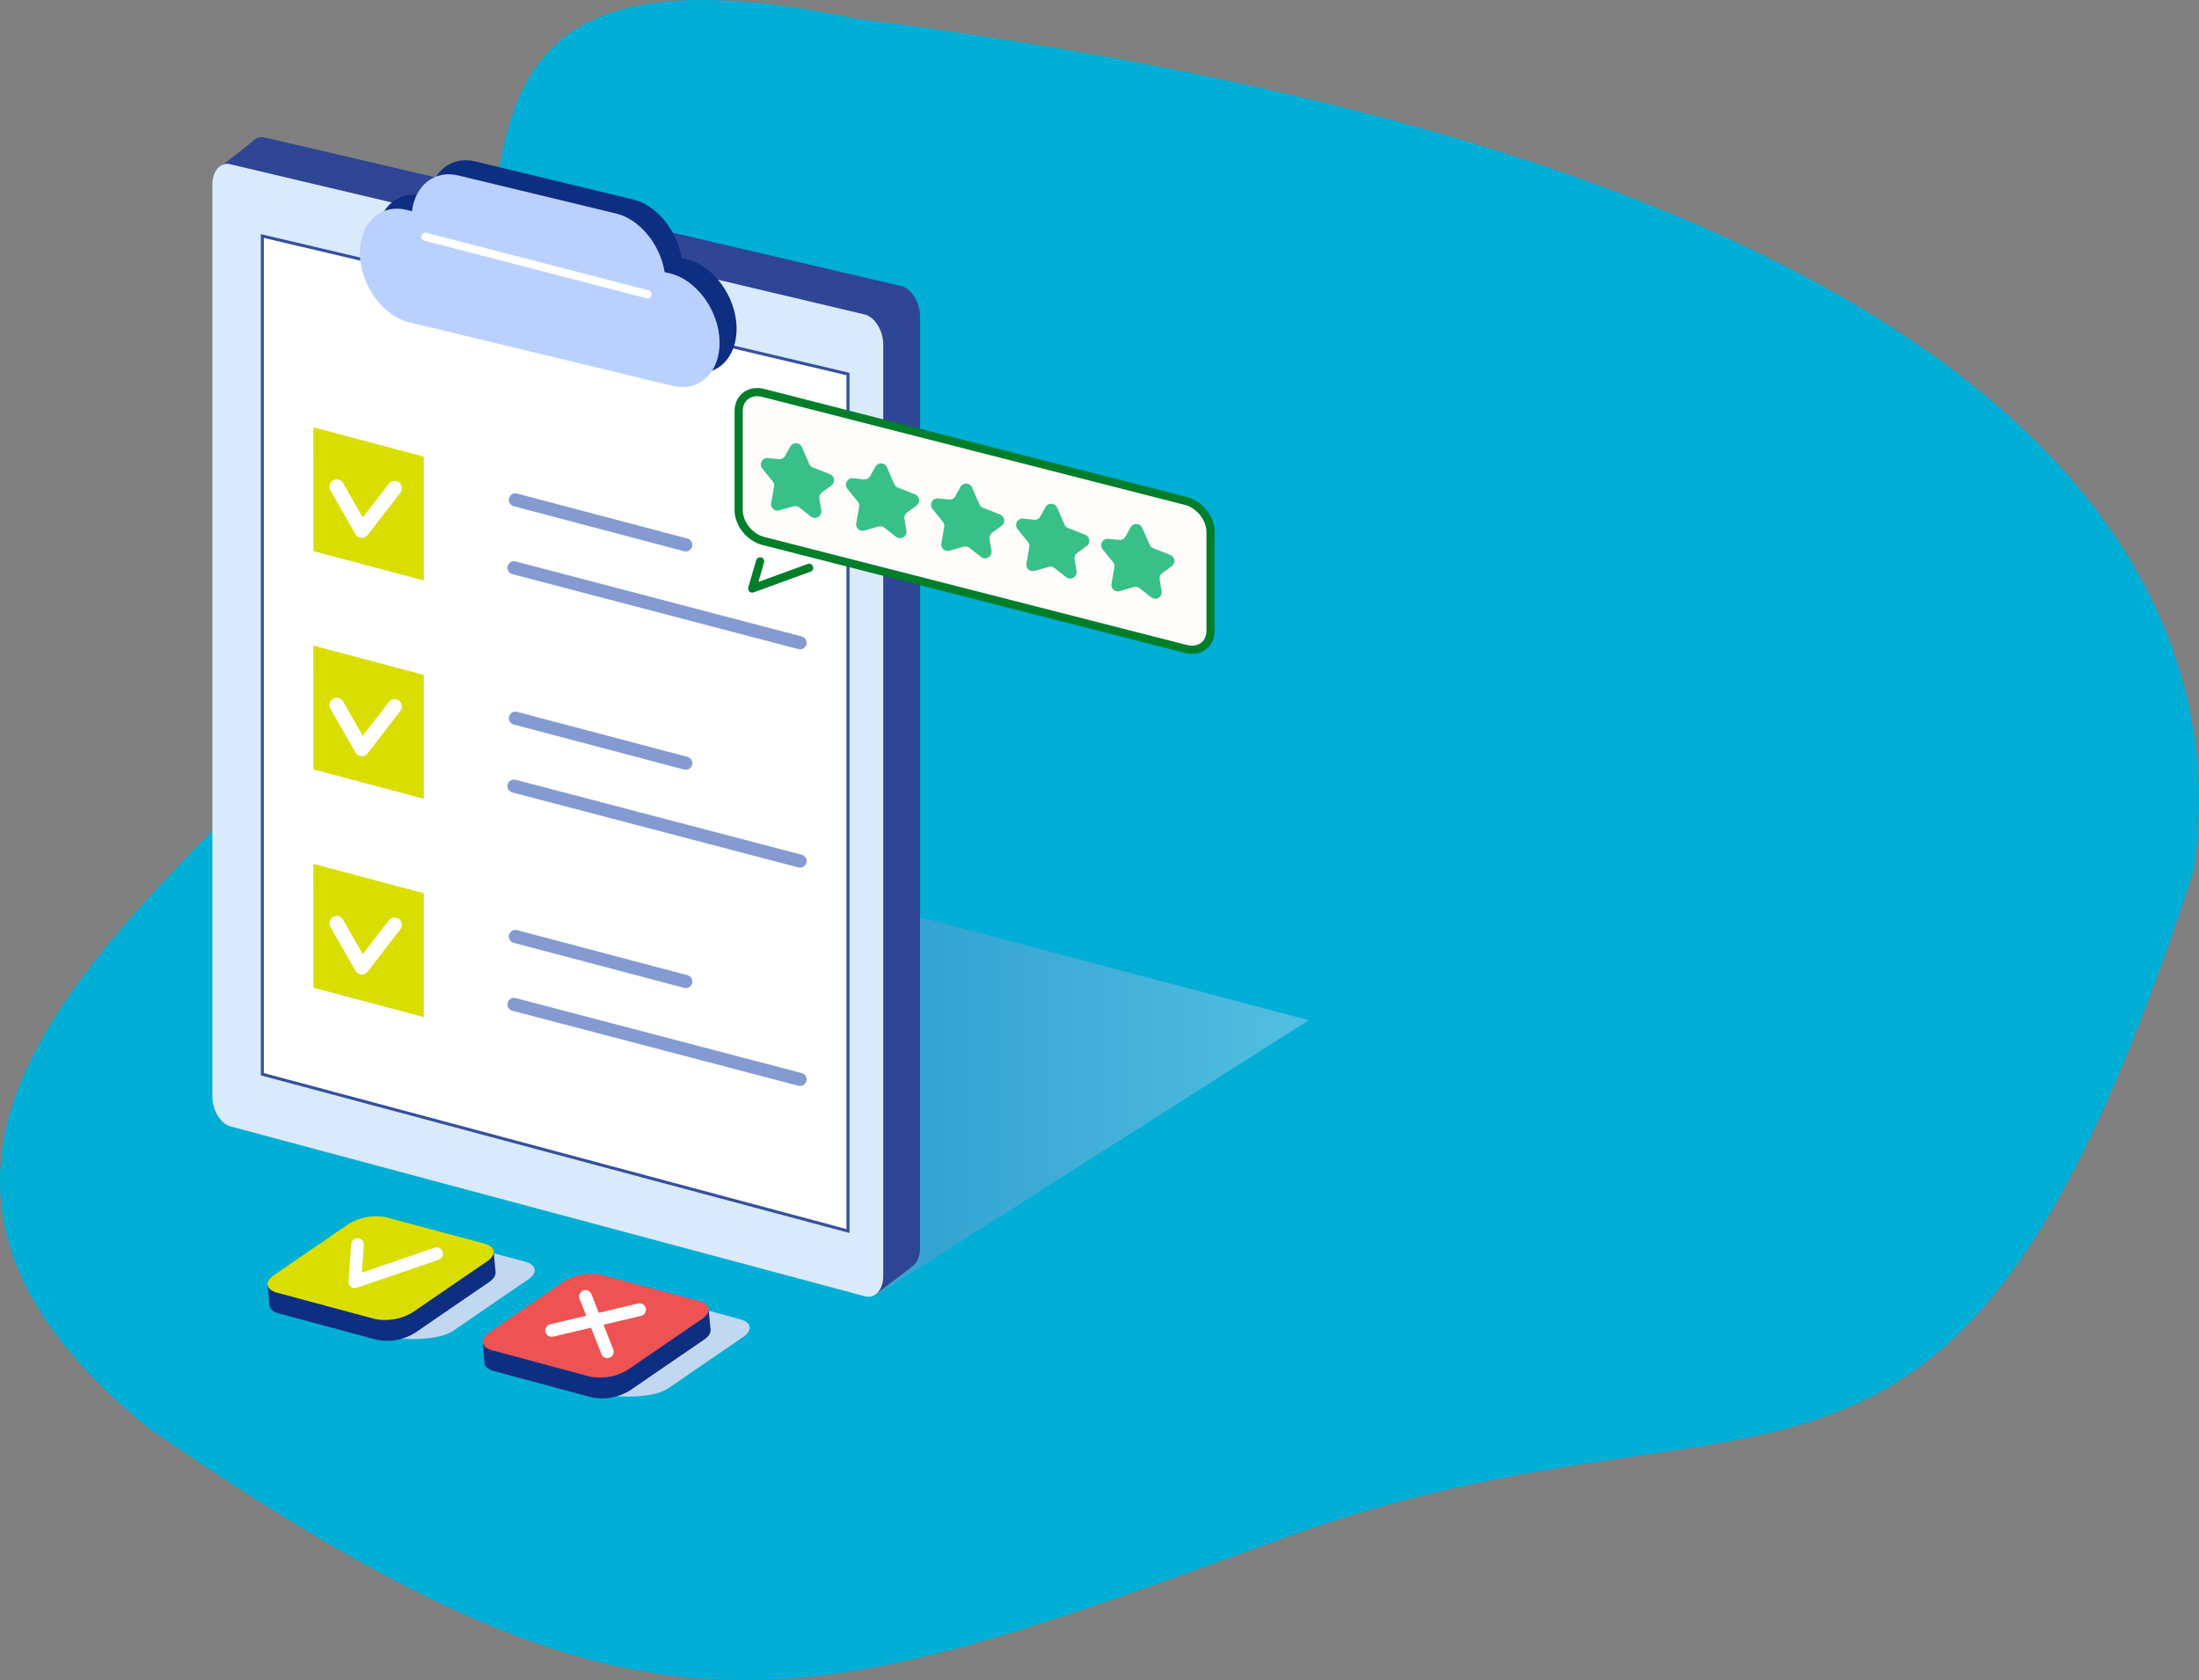 <?xml version="1.0" encoding="UTF-8" standalone="no"?>
<svg
   xmlns:dc="http://purl.org/dc/elements/1.1/"
   xmlns:cc="http://creativecommons.org/ns#"
   xmlns:rdf="http://www.w3.org/1999/02/22-rdf-syntax-ns#"
   xmlns:svg="http://www.w3.org/2000/svg"
   xmlns="http://www.w3.org/2000/svg"
   xmlns:sodipodi="http://sodipodi.sourceforge.net/DTD/sodipodi-0.dtd"
   xmlns:inkscape="http://www.inkscape.org/namespaces/inkscape"
   width="832.493"
   height="636.124"
   viewBox="0 0 832.493 636.124"
   version="1.1"
   id="svg101"
   sodipodi:docname="datacatalog-section-3.svg"
   inkscape:version="0.92.4 (5da689c313, 2019-01-14)">
  <rect x="0" y="0" width="832.493" height="636.124" fill="#808080" stroke="none"/>
  <sodipodi:namedview
     pagecolor="#ffffff"
     bordercolor="#666666"
     borderopacity="1"
     objecttolerance="10"
     gridtolerance="10"
     guidetolerance="10"
     inkscape:pageopacity="0"
     inkscape:pageshadow="2"
     inkscape:window-width="1920"
     inkscape:window-height="986"
     id="namedview103"
     showgrid="false"
     inkscape:zoom="0.23735673"
     inkscape:cx="415.71941"
     inkscape:cy="283.92709"
     inkscape:window-x="-11"
     inkscape:window-y="-11"
     inkscape:window-maximized="1"
     inkscape:current-layer="svg101" />
  <defs
     id="defs9">
    <style
       id="style2">.a{fill:#00aed6;}.b{fill:#c2d8f0;}.c{fill:#0e2e82;}.d{opacity:0.43;mix-blend-mode:multiply;isolation:isolate;fill:url(#a);}.e{fill:#2f4595;}.f{fill:#daeafd;}.g{fill:#fff;stroke:#35519c;stroke-miterlimit:10;stroke-width:1.144px;}.h,.j,.l,.m,.q{fill:none;stroke-linecap:round;stroke-linejoin:round;}.h{stroke:#849ad1;stroke-width:4.964px;}.i{fill:#dadd00;}.j,.l,.m{stroke:#fff;}.j{stroke-width:5.531px;}.k{fill:#bad0ff;}.l,.q{stroke-width:3.104px;}.m{stroke-width:4.813px;}.n{fill:#ed5353;}.o{fill:#fffcfa;}.p{fill:#39c089;}.q{stroke:#007e2a;}</style>
    <linearGradient
       id="a"
       y1="817.997"
       x2="1333.285"
       y2="817.997"
       gradientUnits="userSpaceOnUse"
       gradientTransform="matrix(1.165,0,0,0.858,81.915,144.945)"
       x1="1144.448">
      <stop
         offset="0"
         stop-color="#7c98cc"
         id="stop4" />
      <stop
         offset="0.891"
         stop-color="#dbeeff"
         id="stop6" />
    </linearGradient>
  </defs>
  <g
     transform="translate(-1113.915,-2511.085)"
     id="g99">
    <path
       class="a"
       d="M 90.282,126.491 C -102.753,205.37 73.234,277.723 76.985,415 66.113,539.341 -14.015,703.42 167.648,718.715 396.579,720.563 429.17,673.9 546.185,512.77 663.2,351.64 770.969,392.807 690.538,111.17 653.677,31.425 520.724,-90.942 90.282,126.491 Z"
       transform="rotate(34,-3147.242,3526.493)"
       id="path11"
       inkscape:connector-curvature="0"
       style="fill:#00aed6" />
    <g
       transform="translate(121.697,2346.351)"
       id="g97">
      <path
         class="b"
         d="m 1155.74,811.873 -36.771,-9.888 c 1.1,-1.824 0.579,-4.84 4.264,-7.364 l 28.193,-19.317 a 20.124,20.124 0 0 1 14.551,-2.477 l 36.771,9.888 c 4.319,1.161 4.839,4.177 1.155,6.7 l -28.193,19.317 c -3.685,2.525 -10.233,3.639 -19.97,3.141 z"
         transform="translate(-11.705,-140.324)"
         id="path13"
         inkscape:connector-curvature="0"
         style="fill:#c2d8f0" />
      <path
         class="c"
         d="m 1186.224,781.656 0.7,7.483 -10.045,1.194 -75.63,10.6 -0.586,-6.885 z"
         transform="translate(-7.082,-142.669)"
         id="path15"
         inkscape:connector-curvature="0"
         style="fill:#0e2e82" />
      <path
         class="c"
         d="m 1141.933,812.579 -36.771,-9.888 c -4.319,-1.162 -4.839,-4.177 -1.155,-6.7 l 28.193,-19.316 a 20.123,20.123 0 0 1 14.552,-2.477 l 36.771,9.888 c 4.32,1.161 4.839,4.176 1.155,6.7 l -28.194,19.314 a 20.123,20.123 0 0 1 -14.551,2.479 z"
         transform="translate(-7.307,-140.669)"
         id="path17"
         inkscape:connector-curvature="0"
         style="fill:#0e2e82" />
      <path
         class="d"
         d="M 1390.322,748.043 1553.556,644.216 1333.521,585.98 Z"
         transform="translate(-65.881,-93.259)"
         id="path19"
         inkscape:connector-curvature="0"
         style="opacity:0.43;isolation:isolate;mix-blend-mode:multiply;fill:url(#a)" />
      <path
         class="e"
         d="m 1334.131,273.068 -240.815,-56.212 a 4.715,4.715 0 0 0 -5.142,1.655 v -0.007 l -13.327,10.374 11.521,27.881 v 307.306 c 0,5.214 3.128,10.379 6.952,11.478 l 210.178,60.4 20.761,18.843 13.532,-10.3 -0.054,-0.1 c 2,-1.093 3.35,-3.706 3.35,-7.124 V 284.545 c 0,-5.214 -3.132,-10.379 -6.956,-11.477 z"
         transform="translate(-0.563)"
         id="path21"
         inkscape:connector-curvature="0"
         style="fill:#2f4595" />
      <path
         class="f"
         d="M 1319.66,658.906 1079.544,594.62 c -3.812,-1.02 -6.931,-6.121 -6.931,-11.336 V 237.99 c 0,-5.215 3.119,-8.645 6.931,-7.624 l 240.116,56.864 c 3.812,1.021 6.932,6.122 6.932,11.336 v 352.717 c 0,5.217 -3.12,8.645 -6.932,7.623 z"
         transform="translate(0,-3.418)"
         id="path23"
         inkscape:connector-curvature="0"
         style="fill:#daeafd" />
      <path
         class="g"
         d="M 1319.636,643.427 1097.927,584.069 V 266.731 l 221.709,52.243 z"
         transform="translate(-6.392,-12.646)"
         id="path25"
         inkscape:connector-curvature="0"
         style="fill:#ffffff;stroke:#35519c;stroke-width:1.144px;stroke-miterlimit:10" />
      <path
         class="c"
         d="m 1273.369,265.89 -2.079,-0.5 c -1.662,-10.434 -9.391,-20.019 -18.406,-22.195 l -59.7,-14.4 c -9.015,-2.175 -16.357,3.774 -17.518,13.527 l -2.079,-0.5 c -10.011,-2.415 -17.964,5.185 -17.673,16.891 v 0 c 0.291,11.706 8.719,23.259 18.731,25.674 l 99.783,24.076 c 10.011,2.415 17.964,-5.186 17.673,-16.891 v 0 c -0.293,-11.713 -8.721,-23.266 -18.732,-25.682 z"
         transform="translate(-21.032,-2.953)"
         id="path27"
         inkscape:connector-curvature="0"
         style="fill:#0e2e82" />
      <g
         transform="translate(1110.846,491.788)"
         id="g37">
        <line
           class="h"
           x2="64.505"
           y2="17.046"
           transform="translate(76.484,27.488)"
           id="line29"
           x1="0"
           y1="0"
           style="fill:none;stroke:#849ad1;stroke-width:4.964px;stroke-linecap:round;stroke-linejoin:round" />
        <line
           class="h"
           x2="108.29"
           y2="28.385"
           transform="translate(75.967,53.204)"
           id="line31"
           x1="0"
           y1="0"
           style="fill:none;stroke:#849ad1;stroke-width:4.964px;stroke-linecap:round;stroke-linejoin:round" />
        <path
           class="i"
           d="m 1165.57,642.721 -41.786,-11.1 -0.023,-46.888 41.786,11.1 z"
           transform="translate(-1123.761,-584.732)"
           id="path33"
           inkscape:connector-curvature="0"
           style="fill:#dadd00" />
        <path
           class="j"
           d="m 1135.6,614.837 9.507,16.6 12.393,-16.037"
           transform="translate(-1126.751,-592.333)"
           id="path35"
           inkscape:connector-curvature="0"
           style="fill:none;stroke:#ffffff;stroke-width:5.531px;stroke-linecap:round;stroke-linejoin:round" />
      </g>
      <g
         transform="translate(1110.846,409.142)"
         id="g47">
        <line
           class="h"
           x2="64.505"
           y2="17.046"
           transform="translate(76.484,27.488)"
           id="line39"
           x1="0"
           y1="0"
           style="fill:none;stroke:#849ad1;stroke-width:4.964px;stroke-linecap:round;stroke-linejoin:round" />
        <line
           class="h"
           x2="108.29"
           y2="28.385"
           transform="translate(75.967,53.204)"
           id="line41"
           x1="0"
           y1="0"
           style="fill:none;stroke:#849ad1;stroke-width:4.964px;stroke-linecap:round;stroke-linejoin:round" />
        <path
           class="i"
           d="m 1165.57,532.157 -41.786,-11.1 -0.023,-46.888 41.786,11.1 z"
           transform="translate(-1123.761,-474.167)"
           id="path43"
           inkscape:connector-curvature="0"
           style="fill:#dadd00" />
        <path
           class="j"
           d="m 1135.6,504.273 9.507,16.6 12.392,-16.029"
           transform="translate(-1126.751,-481.769)"
           id="path45"
           inkscape:connector-curvature="0"
           style="fill:none;stroke:#ffffff;stroke-width:5.531px;stroke-linecap:round;stroke-linejoin:round" />
      </g>
      <g
         transform="translate(1110.846,326.496)"
         id="g57">
        <line
           class="h"
           x2="64.505"
           y2="17.046"
           transform="translate(76.484,27.488)"
           id="line49"
           x1="0"
           y1="0"
           style="fill:none;stroke:#849ad1;stroke-width:4.964px;stroke-linecap:round;stroke-linejoin:round" />
        <line
           class="h"
           x2="108.29"
           y2="28.385"
           transform="translate(75.967,53.204)"
           id="line51"
           x1="0"
           y1="0"
           style="fill:none;stroke:#849ad1;stroke-width:4.964px;stroke-linecap:round;stroke-linejoin:round" />
        <path
           class="i"
           d="m 1165.57,421.593 -41.786,-11.1 -0.023,-46.888 41.786,11.1 z"
           transform="translate(-1123.761,-363.603)"
           id="path53"
           inkscape:connector-curvature="0"
           style="fill:#dadd00" />
        <path
           class="j"
           d="m 1135.6,393.709 9.507,16.6 12.392,-16.029"
           transform="translate(-1126.751,-371.205)"
           id="path55"
           inkscape:connector-curvature="0"
           style="fill:none;stroke:#ffffff;stroke-width:5.531px;stroke-linecap:round;stroke-linejoin:round" />
      </g>
      <path
         class="k"
         d="m 1264.764,273 -2.079,-0.5 c -1.662,-10.433 -9.39,-20.019 -18.406,-22.195 l -59.7,-14.4 c -9.015,-2.175 -16.358,3.774 -17.518,13.527 l -2.08,-0.5 c -10.011,-2.415 -17.964,5.185 -17.672,16.891 v 0 c 0.291,11.706 8.719,23.259 18.731,25.674 l 99.783,24.075 c 10.011,2.416 17.964,-5.185 17.673,-16.891 v 0 C 1283.2,286.966 1274.775,275.413 1264.764,273 Z"
         transform="translate(-18.859,-4.747)"
         id="path59"
         inkscape:connector-curvature="0"
         style="fill:#bad0ff" />
      <line
         class="l"
         x2="84.137"
         y2="21.801"
         transform="translate(1153.241,254.353)"
         id="line61"
         x1="0"
         y1="0"
         style="fill:none;stroke:#ffffff;stroke-width:3.104px;stroke-linecap:round;stroke-linejoin:round" />
      <path
         class="i"
         d="m 1140.974,802.035 -36.771,-9.888 c -4.319,-1.161 -4.839,-4.176 -1.154,-6.7 l 28.193,-19.317 a 20.123,20.123 0 0 1 14.551,-2.477 l 36.771,9.888 c 4.319,1.161 4.839,4.177 1.154,6.7 l -28.193,19.316 a 20.119,20.119 0 0 1 -14.551,2.478 z"
         transform="translate(-7.065,-138.007)"
         id="path63"
         inkscape:connector-curvature="0"
         style="fill:#dadd00" />
      <path
         class="m"
         d="m 1145.777,777.572 -1.041,14.039 31,-10.587"
         transform="translate(-18.212,-141.638)"
         id="path65"
         inkscape:connector-curvature="0"
         style="fill:none;stroke:#ffffff;stroke-width:4.813px;stroke-linecap:round;stroke-linejoin:round" />
      <path
         class="b"
         d="m 1264.625,841.028 -36.771,-9.888 c 1.1,-1.825 0.579,-4.84 4.264,-7.364 l 28.193,-19.317 a 20.123,20.123 0 0 1 14.551,-2.477 l 36.771,9.888 c 4.319,1.161 4.839,4.177 1.154,6.7 l -28.193,19.317 c -3.684,2.524 -10.232,3.639 -19.969,3.141 z"
         transform="translate(-39.2,-147.686)"
         id="path67"
         inkscape:connector-curvature="0"
         style="fill:#c2d8f0" />
      <path
         class="c"
         d="m 1295.109,810.81 0.7,7.483 -10.045,1.194 -75.63,10.6 -0.586,-6.885 z"
         transform="translate(-34.577,-150.031)"
         id="path69"
         inkscape:connector-curvature="0"
         style="fill:#0e2e82" />
      <path
         class="c"
         d="m 1250.818,841.734 -36.771,-9.888 c -4.32,-1.161 -4.839,-4.177 -1.155,-6.7 l 28.193,-19.316 a 20.12,20.12 0 0 1 14.551,-2.477 l 36.771,9.888 c 4.319,1.161 4.839,4.176 1.155,6.7 l -28.193,19.316 a 20.121,20.121 0 0 1 -14.551,2.477 z"
         transform="translate(-34.801,-148.031)"
         id="path71"
         inkscape:connector-curvature="0"
         style="fill:#0e2e82" />
      <path
         class="n"
         d="m 1249.859,831.19 -36.771,-9.888 c -4.319,-1.161 -4.839,-4.176 -1.154,-6.7 l 28.193,-19.316 a 20.119,20.119 0 0 1 14.552,-2.478 l 36.771,9.888 c 4.319,1.162 4.839,4.177 1.154,6.7 l -28.193,19.316 a 20.122,20.122 0 0 1 -14.552,2.478 z"
         transform="translate(-34.559,-145.369)"
         id="path73"
         inkscape:connector-curvature="0"
         style="fill:#ed5353" />
      <line
         class="m"
         y1="7.876"
         x2="33.282"
         transform="translate(1201.068,660.557)"
         id="line75"
         x1="0"
         y2="0"
         style="fill:none;stroke:#ffffff;stroke-width:4.813px;stroke-linecap:round;stroke-linejoin:round" />
      <line
         class="m"
         x1="8.275"
         y1="20.945"
         transform="translate(1213.873,655.555)"
         id="line77"
         x2="0"
         y2="0"
         style="fill:none;stroke:#ffffff;stroke-width:4.813px;stroke-linecap:round;stroke-linejoin:round" />
      <path
         class="o"
         d="m 1508.528,387.743 -160.077,-40.915 c -5.1,-1.3 -9.281,1.8 -9.281,6.909 v 37.473 c 0,5.1 4.177,10.348 9.281,11.653 l 160.077,40.914 c 5.1,1.305 9.281,-1.8 9.281,-6.908 V 399.4 c -10e-4,-5.108 -4.177,-10.352 -9.281,-11.657 z"
         transform="translate(-67.308,-32.796)"
         id="path79"
         inkscape:connector-curvature="0"
         style="fill:#fffcfa" />
      <g
         transform="translate(1271.862,313.187)"
         id="g93">
        <path
           class="p"
           d="m 1365.936,373.121 2.785,6.4 a 2.459,2.459 0 0 0 1.346,1.3 l 6.5,2.577 a 2.454,2.454 0 0 1 0.549,4.259 l -3.585,2.635 a 2.453,2.453 0 0 0 -0.969,2.372 l 0.726,4.459 a 2.454,2.454 0 0 1 -3.932,2.328 l -4.422,-3.453 a 2.454,2.454 0 0 0 -2.175,-0.428 l -5.382,1.514 a 2.453,2.453 0 0 1 -3.081,-2.79 l 1.1,-6.188 a 2.451,2.451 0 0 0 -0.509,-1.973 l -3.943,-4.867 a 2.454,2.454 0 0 1 2.158,-3.986 l 4.076,0.42 a 2.455,2.455 0 0 0 2.4,-1.248 l 1.971,-3.543 a 2.454,2.454 0 0 1 4.387,0.212 z"
           transform="translate(-1342.003,-352.325)"
           id="path81"
           inkscape:connector-curvature="0"
           style="fill:#39c089" />
        <path
           class="p"
           d="m 1409.028,383.346 2.785,6.4 a 2.448,2.448 0 0 0 1.345,1.3 l 6.5,2.577 a 2.454,2.454 0 0 1 0.549,4.258 l -3.585,2.635 a 2.454,2.454 0 0 0 -0.968,2.372 l 0.726,4.459 a 2.454,2.454 0 0 1 -3.932,2.328 l -4.423,-3.453 a 2.453,2.453 0 0 0 -2.174,-0.428 l -5.382,1.514 a 2.454,2.454 0 0 1 -3.081,-2.79 l 1.1,-6.187 a 2.456,2.456 0 0 0 -0.51,-1.973 l -3.942,-4.867 a 2.453,2.453 0 0 1 2.157,-3.985 l 4.077,0.419 a 2.452,2.452 0 0 0 2.4,-1.248 l 1.972,-3.542 a 2.453,2.453 0 0 1 4.386,0.211 z"
           transform="translate(-1352.884,-354.907)"
           id="path83"
           inkscape:connector-curvature="0"
           style="fill:#39c089" />
        <path
           class="p"
           d="m 1452.119,393.571 2.785,6.4 a 2.45,2.45 0 0 0 1.345,1.3 l 6.5,2.577 a 2.454,2.454 0 0 1 0.549,4.258 l -3.585,2.635 a 2.455,2.455 0 0 0 -0.969,2.372 l 0.726,4.459 a 2.454,2.454 0 0 1 -3.932,2.328 l -4.422,-3.453 a 2.454,2.454 0 0 0 -2.175,-0.428 l -5.382,1.514 a 2.453,2.453 0 0 1 -3.08,-2.79 l 1.1,-6.187 a 2.458,2.458 0 0 0 -0.509,-1.973 l -3.943,-4.867 a 2.453,2.453 0 0 1 2.158,-3.985 l 4.076,0.419 a 2.456,2.456 0 0 0 2.4,-1.248 l 1.971,-3.543 a 2.454,2.454 0 0 1 4.387,0.212 z"
           transform="translate(-1363.764,-357.489)"
           id="path85"
           inkscape:connector-curvature="0"
           style="fill:#39c089" />
        <path
           class="p"
           d="m 1495.209,403.8 2.786,6.4 a 2.45,2.45 0 0 0 1.345,1.3 l 6.5,2.577 a 2.454,2.454 0 0 1 0.548,4.258 l -3.585,2.635 a 2.454,2.454 0 0 0 -0.969,2.372 l 0.726,4.459 a 2.454,2.454 0 0 1 -3.932,2.328 l -4.422,-3.453 a 2.454,2.454 0 0 0 -2.175,-0.428 l -5.381,1.514 a 2.454,2.454 0 0 1 -3.081,-2.79 l 1.1,-6.187 a 2.455,2.455 0 0 0 -0.509,-1.973 l -3.943,-4.867 a 2.453,2.453 0 0 1 2.158,-3.985 l 4.077,0.419 a 2.455,2.455 0 0 0 2.4,-1.248 l 1.971,-3.542 a 2.454,2.454 0 0 1 4.386,0.211 z"
           transform="translate(-1374.645,-360.071)"
           id="path87"
           inkscape:connector-curvature="0"
           style="fill:#39c089" />
        <path
           class="p"
           d="m 1538.3,414.021 2.785,6.4 a 2.451,2.451 0 0 0 1.345,1.3 l 6.5,2.577 a 2.454,2.454 0 0 1 0.549,4.258 l -3.586,2.636 a 2.454,2.454 0 0 0 -0.969,2.371 l 0.727,4.459 a 2.454,2.454 0 0 1 -3.932,2.328 l -4.419,-3.45 a 2.453,2.453 0 0 0 -2.175,-0.428 l -5.382,1.514 a 2.454,2.454 0 0 1 -3.081,-2.79 l 1.1,-6.187 a 2.456,2.456 0 0 0 -0.51,-1.973 l -3.942,-4.867 a 2.453,2.453 0 0 1 2.157,-3.985 l 4.077,0.419 a 2.452,2.452 0 0 0 2.395,-1.248 l 1.971,-3.542 a 2.454,2.454 0 0 1 4.39,0.208 z"
           transform="translate(-1385.526,-362.653)"
           id="path89"
           inkscape:connector-curvature="0"
           style="fill:#39c089" />
        <path
           class="q"
           d="M 1508.528,443.045 1348.451,402.13 c -5.1,-1.3 -9.281,-6.548 -9.281,-11.653 V 353 c 0,-5.1 4.177,-8.213 9.281,-6.909 l 160.077,40.915 c 5.1,1.3 9.281,6.548 9.281,11.653 v 37.473 c -10e-4,5.109 -4.177,8.218 -9.281,6.913 z"
           transform="translate(-1339.17,-345.798)"
           id="path91"
           inkscape:connector-curvature="0"
           style="fill:none;stroke:#007e2a;stroke-width:3.104px;stroke-linecap:round;stroke-linejoin:round" />
      </g>
      <path
         class="q"
         d="m 1349.019,431.5 -3,10.3 21.565,-7.85"
         transform="translate(-69.036,-54.251)"
         id="path95"
         inkscape:connector-curvature="0"
         style="fill:none;stroke:#007e2a;stroke-width:3.104px;stroke-linecap:round;stroke-linejoin:round" />
    </g>
  </g>
</svg>
